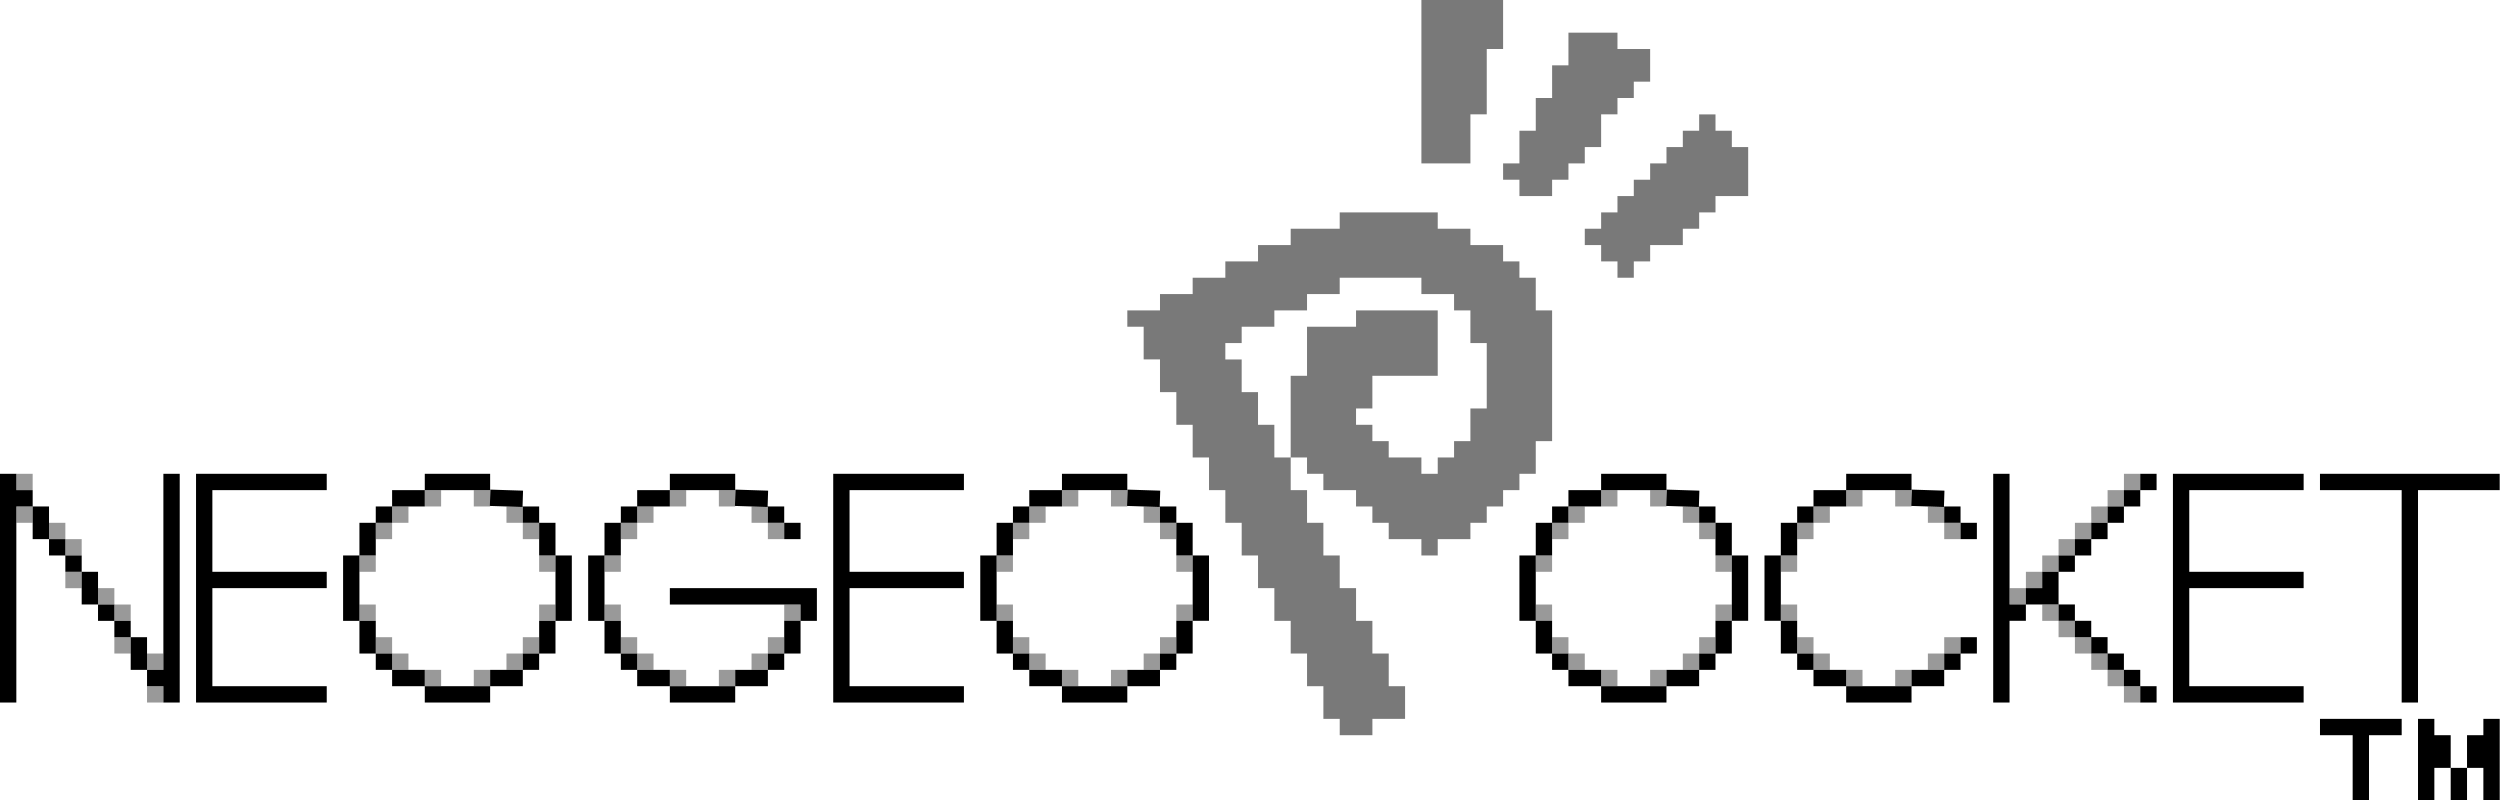 <svg viewBox="0 0 5609 1796" xmlns="http://www.w3.org/2000/svg">
    <path id="txtTM" d="M5498.37,1722.8l-36.656,0l0,73.311l-36.656,-0l0,-183.277l36.656,-0l0,36.655l36.656,0l0,73.311Zm36.656,0l-0,-73.311l36.656,0l-0,-36.655l36.655,-0l0,183.277l-36.655,-0l-0,-73.311l-36.656,0Zm-36.656,0l36.656,0l-0,73.311l-36.656,-0l0,-73.311Zm-293.246,-109.966l183.279,-0l-0,36.655l-73.312,0l0,146.622l-36.656,-0l0,-146.622l-73.311,0l-0,-36.655Z"/>
    <path id="txtAliasing" style="fill-opacity:0.4;" d="M146.623,1209.63l-36.656,0l0,-36.655l36.656,-0l0,36.655Zm0,0l36.656,0l-0,36.656l-36.656,-0l0,-36.656Zm109.967,146.622l-36.655,0l-0,-36.655l36.655,-0l0,36.655Zm0,0l36.656,0l0,36.655l-36.656,0l0,-36.655Zm916.395,-183.277l-36.656,-0l-0,-36.655l36.656,-0l-0,36.655Zm-0,-0l36.656,-0l-0,36.655l-36.656,0l-0,-36.655Zm-0,293.243l-0,36.656l-36.656,-0l-0,-36.656l36.656,0Zm-0,0l-0,-36.655l36.656,-0l-0,36.655l-36.656,0Zm-293.246,0l-36.656,0l-0,-36.655l36.656,-0l-0,36.655Zm-0,0l36.655,0l0,36.656l-36.655,-0l-0,-36.656Zm-0,-293.243l-0,36.655l-36.656,0l-0,-36.655l36.656,-0Zm-0,-0l-0,-36.655l36.655,-0l0,36.655l-36.655,-0Zm843.082,-0l-36.655,-0l-0,-36.655l36.655,-0l0,36.655Zm0,-0l36.656,-0l0,36.655l-36.656,0l0,-36.655Zm0,293.243l0,36.656l-36.655,-0l-0,-36.656l36.655,0Zm0,0l0,-36.655l36.656,-0l0,36.655l-36.656,0Zm-293.246,0l-36.656,0l0,-36.655l36.656,-0l0,36.655Zm0,0l36.656,0l-0,36.656l-36.656,-0l0,-36.656Zm0,-293.243l0,36.655l-36.656,0l0,-36.655l36.656,-0Zm0,-0l0,-36.655l36.656,-0l-0,36.655l-36.656,-0Zm1172.99,-0l-36.656,-0l0,-36.655l36.656,-0l-0,36.655Zm-0,-0l36.656,-0l-0,36.655l-36.656,0l-0,-36.655Zm-0,293.243l-0,36.656l-36.656,-0l0,-36.656l36.656,0Zm-0,0l-0,-36.655l36.656,-0l-0,36.655l-36.656,0Zm-293.246,0l-36.656,0l-0,-36.655l36.656,-0l-0,36.655Zm-0,0l36.655,0l0,36.656l-36.655,-0l-0,-36.656Zm-0,-293.243l-0,36.655l-36.656,0l-0,-36.655l36.656,-0Zm-0,-0l-0,-36.655l36.655,-0l0,36.655l-36.655,-0Zm1502.89,-0l-36.655,-0l-0,-36.655l36.655,-0l0,36.655Zm0,-0l36.656,-0l0,36.655l-36.656,0l0,-36.655Zm0,293.243l0,36.656l-36.655,-0l-0,-36.656l36.655,0Zm0,0l0,-36.655l36.656,-0l0,36.655l-36.656,0Zm-293.246,0l-36.656,0l0,-36.655l36.656,-0l0,36.655Zm0,0l36.656,0l0,36.656l-36.656,-0l0,-36.656Zm0,-293.243l0,36.655l-36.656,0l0,-36.655l36.656,-0Zm0,-0l0,-36.655l36.656,-0l0,36.655l-36.656,-0Zm843.083,-0l-36.656,-0l0,-36.655l36.656,-0l0,36.655Zm0,-0l36.656,-0l-0,36.655l-36.656,0l0,-36.655Zm0,293.243l0,36.656l-36.656,-0l0,-36.656l36.656,0Zm0,0l0,-36.655l36.656,-0l-0,36.655l-36.656,0Zm-293.246,0l-36.656,0l0,-36.655l36.656,-0l-0,36.655Zm-0,0l36.656,0l-0,36.656l-36.656,-0l-0,-36.656Zm-0,-293.243l-0,36.655l-36.656,0l0,-36.655l36.656,-0Zm-0,-0l-0,-36.655l36.656,-0l-0,36.655l-36.656,-0Zm696.46,-73.311l-0,36.656l-36.656,-0l-0,-36.656l36.656,0Zm-0,0l-0,-36.655l36.655,-0l0,36.655l-36.655,0Zm-219.935,219.933l-0,36.655l-36.656,0l0,-36.655l36.656,-0Zm109.967,-109.967l0,-36.655l36.656,-0l-0,36.655l-36.656,0Zm-36.656,36.656l0,-36.656l36.656,0l0,36.656l-36.656,-0Zm-36.655,36.655l-0,-36.655l36.655,-0l0,36.655l-36.655,0Zm-36.656,36.656l-0,-36.656l36.656,0l-0,36.656l-36.656,-0Zm219.935,219.932l36.655,0l0,36.655l-36.655,0l-0,-36.655Zm-36.656,-36.655l36.656,-0l-0,36.655l-36.656,0l-0,-36.655Zm-109.968,-109.967l-36.655,0l-0,-36.655l36.655,0l0,36.655Zm73.312,73.311l36.656,0l-0,36.656l-36.656,-0l-0,-36.656Zm-36.656,-36.655l36.656,-0l-0,36.655l-36.656,0l0,-36.655Zm-36.656,-36.656l36.656,0l0,36.656l-36.656,-0l0,-36.656Zm-4545.32,-329.898l-0,36.655l-36.656,0l-0,-36.655l36.656,-0Zm-0,73.311l-0,36.655l-36.656,-0l-0,-36.655l36.656,-0Zm73.311,146.621l36.656,0l-0,36.656l-36.656,-0l0,-36.656Zm109.967,146.622l36.656,-0l0,36.655l-36.656,0l0,-36.655Zm73.312,36.655l36.656,0l-0,36.656l-36.656,-0l-0,-36.656Zm-0,73.311l36.656,0l-0,36.655l-36.656,0l-0,-36.655Zm659.804,-439.865l-0,36.656l-36.656,-0l0,-36.656l36.656,0Zm109.967,0l0,36.656l-36.656,-0l0,-36.656l36.656,0Zm146.623,146.622l0,36.655l-36.655,0l-0,-36.655l36.655,-0Zm0,109.966l0,36.655l-36.655,0l-0,-36.655l36.655,0Zm-146.623,146.622l0,36.655l-36.656,0l0,-36.655l36.656,-0Zm-109.967,-0l-0,36.655l-36.656,0l0,-36.655l36.656,-0Zm-146.623,-146.622l-0,36.655l-36.656,0l0,-36.655l36.656,0Zm-0,-109.966l-0,36.655l-36.656,0l0,-36.655l36.656,-0Zm696.459,-146.622l0,36.656l-36.655,-0l-0,-36.656l36.655,0Zm109.968,0l-0,36.656l-36.656,-0l0,-36.656l36.656,0Zm146.623,256.588l-0,36.655l-36.656,0l0,-36.655l36.656,0Zm-146.623,146.622l-0,36.655l-36.656,0l0,-36.655l36.656,-0Zm-109.968,-0l0,36.655l-36.655,0l-0,-36.655l36.655,-0Zm-146.623,-146.622l0,36.655l-36.655,0l-0,-36.655l36.655,0Zm0,-109.966l0,36.655l-36.655,0l-0,-36.655l36.655,-0Zm1026.36,-146.622l0,36.656l-36.656,-0l0,-36.656l36.656,0Zm109.967,0l0,36.656l-36.655,-0l-0,-36.656l36.655,0Zm146.623,146.622l0,36.655l-36.655,0l-0,-36.655l36.655,-0Zm0,109.966l0,36.655l-36.655,0l-0,-36.655l36.655,0Zm-146.623,146.622l0,36.655l-36.655,0l-0,-36.655l36.655,-0Zm-109.967,-0l0,36.655l-36.656,0l0,-36.655l36.656,-0Zm-146.623,-146.622l-0,36.655l-36.656,0l0,-36.655l36.656,0Zm-0,-109.966l-0,36.655l-36.656,0l0,-36.655l36.656,-0Zm1356.26,-146.622l-0,36.656l-36.656,-0l-0,-36.656l36.656,0Zm109.967,0l-0,36.656l-36.656,-0l0,-36.656l36.656,0Zm146.623,146.622l-0,36.655l-36.656,0l0,-36.655l36.656,-0Zm-0,109.966l-0,36.655l-36.656,0l0,-36.655l36.656,0Zm-146.623,146.622l-0,36.655l-36.656,0l0,-36.655l36.656,-0Zm-109.967,-0l-0,36.655l-36.656,0l-0,-36.655l36.656,-0Zm-146.624,-146.622l0,36.655l-36.655,0l-0,-36.655l36.655,0Zm0,-109.966l0,36.655l-36.655,0l-0,-36.655l36.655,-0Zm696.46,-146.622l0,36.656l-36.656,-0l0,-36.656l36.656,0Zm109.967,0l0,36.656l-36.655,-0l-0,-36.656l36.655,0Zm0,403.21l0,36.655l-36.655,0l-0,-36.655l36.655,-0Zm-109.967,-0l0,36.655l-36.656,0l0,-36.655l36.656,-0Zm-146.623,-146.622l0,36.655l-36.656,0l0,-36.655l36.656,0Zm0,-109.966l0,36.655l-36.656,0l0,-36.655l36.656,-0Zm696.324,-110.102l0.271,36.655l-36.655,0.271l-0.271,-36.654l36.655,-0.272Z"/>
    <path id="txt" d="M329.902,1502.87l36.656,-0l-0,-439.865l36.656,-0l-0,513.175l-36.656,0l-0,-36.655l-36.656,0l-0,-36.655Zm-256.59,-366.554l36.655,-0l0,73.31l-36.655,0l-0,-73.31Zm36.655,73.31l36.656,0l0,36.656l-36.656,-0l0,-36.656Zm183.279,219.933l36.656,-0l-0,73.311l-36.656,-0l0,-73.311Zm-219.934,-293.243l-36.656,-0l-0,439.864l-36.656,0l0,-513.175l36.656,-0l-0,36.655l36.656,0l-0,36.656Zm109.967,146.621l36.656,0l-0,73.311l-36.656,0l-0,-73.311Zm-36.656,-36.655l36.656,-0l-0,36.655l-36.656,0l0,-36.655Zm109.967,146.621l36.656,0l0,36.656l-36.656,-0l0,-36.656Zm-36.655,-36.655l36.655,-0l0,36.655l-36.655,0l-0,-36.655Zm989.706,109.966l-0,-73.311l36.655,0l0,73.311l-36.655,0Zm-0,-293.243l-36.656,-0l-0,-36.655l36.656,-0l-0,36.655Zm-329.902,-36.655l-0,-36.656l73.311,0l0,36.656l-73.311,-0Zm-0,366.554l73.311,-0l0,36.655l-73.311,0l-0,-36.655Zm73.311,36.655l146.623,0l0,36.655l-146.623,0l0,-36.655Zm-146.623,-146.622l-36.656,0l0,-146.621l36.656,-0l0,146.621Zm36.656,73.311l36.656,0l-0,36.656l-36.656,-0l-0,-36.656Zm-36.656,-73.311l36.656,0l-0,73.311l-36.656,0l0,-73.311Zm0,-146.621l0,-73.311l36.656,-0l-0,73.311l-36.656,-0Zm366.558,256.588l-0,-36.656l36.656,0l-0,36.656l-36.656,-0Zm-329.902,-329.899l-0,-36.655l36.656,-0l-0,36.655l-36.656,-0Zm256.59,366.554l0,-36.655l73.312,-0l-0,36.655l-73.312,0Zm146.623,-146.622l0,-146.621l36.656,-0l0,146.621l-36.656,0Zm0,-146.621l-36.655,-0l-0,-73.311l36.655,-0l0,73.311Zm-293.246,-146.622l0,-36.655l146.623,-0l0,36.655l-146.623,0Zm806.427,73.311l36.656,-0l-0,36.655l-36.656,0l0,-36.655Zm0,-0l-36.656,-0l0,-36.655l36.656,-0l0,36.655Zm-366.558,293.243l36.656,0l0,36.656l-36.656,-0l0,-36.656Zm-36.655,-73.311l36.655,0l0,73.311l-36.655,0l-0,-73.311Zm366.557,109.967l0,-36.656l36.656,0l0,36.656l-36.656,-0Zm-219.934,-403.21l-0,-36.655l146.623,-0l-0,36.655l-146.623,0Zm293.246,293.243l-0,-36.655l-293.246,-0l-0,-36.655l329.902,-0l-0,73.31l-36.656,0Zm-366.558,-256.587l0,-36.656l73.312,0l-0,36.656l-73.312,-0Zm-36.656,36.655l0,-36.655l36.656,-0l0,36.655l-36.656,-0Zm-36.655,219.932l-36.656,0l-0,-146.621l36.656,-0l-0,146.621Zm73.311,109.967l73.312,-0l-0,36.655l-73.312,0l0,-36.655Zm73.312,36.655l146.623,0l-0,36.655l-146.623,0l-0,-36.655Zm-146.623,-293.243l-0,-73.311l36.655,-0l0,73.311l-36.655,-0Zm403.213,219.932l0,-73.311l36.656,0l-0,73.311l-36.656,0Zm-109.967,73.311l-0,-36.655l73.311,-0l0,36.655l-73.311,0Zm879.738,0l0,-36.655l73.312,-0l-0,36.655l-73.312,0Zm-256.59,-366.554l-0,-36.655l36.656,-0l-0,36.655l-36.656,-0Zm366.558,-0l-36.656,-0l-0,-36.655l36.656,-0l-0,36.655Zm-329.902,329.899l73.311,-0l0,36.655l-73.311,0l-0,-36.655Zm-36.656,-36.656l36.656,0l-0,36.656l-36.656,-0l-0,-36.656Zm403.213,-73.311l0,-146.621l36.656,-0l0,146.621l-36.656,0Zm-293.246,146.622l146.623,0l0,36.655l-146.623,0l0,-36.655Zm-146.623,-146.622l36.656,0l-0,73.311l-36.656,0l0,-73.311Zm403.214,73.311l-0,-73.311l36.655,0l0,73.311l-36.655,0Zm-403.214,-73.311l-36.656,0l0,-146.621l36.656,-0l0,146.621Zm146.623,-293.243l0,-36.655l146.623,-0l0,36.655l-146.623,0Zm-146.623,146.622l0,-73.311l36.656,-0l-0,73.311l-36.656,-0Zm439.869,-0l-36.655,-0l-0,-73.311l36.655,-0l0,73.311Zm-366.557,-109.966l-0,-36.656l73.311,0l0,36.656l-73.311,-0Zm293.246,366.554l-0,-36.656l36.656,0l-0,36.656l-36.656,-0Zm879.738,-36.656l36.656,0l0,36.656l-36.656,-0l0,-36.656Zm-36.655,-73.311l36.655,0l0,73.311l-36.655,0l-0,-73.311Zm366.557,109.967l0,-36.656l36.656,0l0,36.656l-36.656,-0Zm-73.311,36.655l-0,-36.655l73.311,-0l0,36.655l-73.311,0Zm-256.591,-366.554l0,-36.655l36.656,-0l0,36.655l-36.656,-0Zm109.968,366.554l146.623,0l-0,36.655l-146.623,0l-0,-36.655Zm-73.312,-36.655l73.312,-0l-0,36.655l-73.312,0l0,-36.655Zm366.558,-109.967l-0,-146.621l36.656,-0l-0,146.621l-36.656,0Zm-36.656,73.311l0,-73.311l36.656,0l-0,73.311l-36.656,0Zm-256.59,-366.554l-0,-36.655l146.623,-0l-0,36.655l-146.623,0Zm-73.312,36.656l0,-36.656l73.312,0l-0,36.656l-73.312,-0Zm329.902,36.655l-36.656,-0l0,-36.655l36.656,-0l0,36.655Zm36.656,73.311l-36.656,-0l0,-73.311l36.656,-0l-0,73.311Zm-439.869,-0l-0,-73.311l36.655,-0l0,73.311l-36.655,-0Zm-0,146.621l-36.656,0l-0,-146.621l36.656,-0l-0,146.621Zm953.05,-219.932l-36.656,-0l0,-36.655l36.656,-0l-0,36.655Zm-0,-0l36.656,-0l-0,36.655l-36.656,0l-0,-36.655Zm-256.591,-73.311l0,-36.655l146.623,-0l0,36.655l-146.623,0Zm-73.311,36.656l-0,-36.656l73.311,0l0,36.656l-73.311,-0Zm-36.656,36.655l0,-36.655l36.656,-0l-0,36.655l-36.656,-0Zm-36.656,73.311l0,-73.311l36.656,-0l0,73.311l-36.656,-0Zm0,146.621l-36.655,0l-0,-146.621l36.655,-0l0,146.621Zm403.214,73.311l-0,-36.655l36.656,-0l-0,36.655l-36.656,0Zm-36.656,36.656l0,-36.656l36.656,0l-0,36.656l-36.656,-0Zm-73.312,36.655l0,-36.655l73.312,-0l0,36.655l-73.312,0Zm-146.623,0l146.623,0l0,36.655l-146.623,0l0,-36.655Zm-73.311,-36.655l73.311,-0l0,36.655l-73.311,0l-0,-36.655Zm-36.656,-36.656l36.656,0l-0,36.656l-36.656,-0l0,-36.656Zm-36.656,-73.311l36.656,0l0,73.311l-36.656,0l0,-73.311Zm733.116,-219.932l-0,-36.655l36.656,-0l-0,36.655l-36.656,-0Zm-36.656,36.655l-0,-36.655l36.656,-0l-0,36.655l-36.656,0Zm-36.656,36.656l0,-36.656l36.656,0l-0,36.656l-36.656,-0Zm-36.656,36.655l0,-36.655l36.656,-0l0,36.655l-36.656,0Zm183.279,256.588l36.656,0l0,36.655l-36.656,0l0,-36.655Zm-36.655,-36.655l36.655,-0l0,36.655l-36.655,0l-0,-36.655Zm-36.656,-36.656l36.656,0l-0,36.656l-36.656,-0l-0,-36.656Zm-36.656,-36.655l36.656,-0l-0,36.655l-36.656,0l-0,-36.655Zm-146.623,-73.311l-0,36.655l-36.656,0l0,183.277l-36.656,0l0,-513.175l36.656,-0l0,293.243l36.656,-0Zm256.59,-256.588l0,-36.655l36.656,-0l0,36.655l-36.656,0Zm-36.655,36.656l-0,-36.656l36.655,0l0,36.656l-36.655,-0Zm-109.968,256.587l36.656,0l-0,36.656l-36.656,-0l0,-36.656Zm-36.656,-36.655l36.656,-0l0,36.655l-36.656,0l0,-36.655Zm-73.311,-0l-0,-36.655l36.656,-0l-0,-36.656l36.655,0l0,73.311l-73.311,-0Zm-4105.45,-293.243l293.246,-0l0,36.655l-256.59,0l0,183.277l256.59,0l0,36.656l-256.59,-0l0,219.932l256.59,0l0,36.655l-293.246,0l0,-513.175Zm733.69,37.851l-1.187,36.637l-73.273,-2.374l1.187,-36.636l73.273,2.373Zm549.836,0l-1.186,36.637l-73.273,-2.374l1.186,-36.636l73.273,2.373Zm146.049,-37.851l293.247,-0l-0,36.655l-256.591,0l0,183.277l256.591,0l-0,36.656l-256.591,-0l0,219.932l256.591,0l-0,36.655l-293.247,0l0,-513.175Zm733.69,37.851l-1.187,36.637l-73.273,-2.374l1.187,-36.636l73.273,2.373Zm1209.64,0l-1.187,36.637l-73.273,-2.374l1.186,-36.636l73.274,2.373Zm549.836,0l-1.186,36.637l-73.274,-2.374l1.187,-36.636l73.273,2.373Zm512.607,-37.851l293.246,-0l0,36.655l-256.59,0l-0,183.277l256.59,0l0,36.656l-256.59,-0l-0,219.932l256.59,0l0,36.655l-293.246,0l-0,-513.175Zm329.902,-0l403.213,-0l0,36.655l-183.279,0l0,476.52l-36.655,0l-0,-476.52l-183.279,0l-0,-36.655Z"/>
    <path id="logo" style="fill:#797979;" d="M2895.81,1026.35l0,73.311l36.656,0l-0,73.311l36.656,-0l-0,73.311l36.655,-0l0,73.311l36.656,-0l0,73.31l36.656,0l-0,73.311l36.656,0l-0,73.311l36.656,0l-0,73.311l-73.312,-0l-0,36.655l-73.312,0l0,-36.655l-36.655,-0l-0,-73.311l-36.656,0l-0,-73.311l-36.656,0l0,-73.311l-36.656,0l0,-73.31l-36.655,-0l-0,-73.311l-36.656,-0l-0,-73.311l-36.656,-0l0,-73.311l-36.656,0l0,-73.311l-36.656,0l0,-73.31l-36.655,-0l-0,-73.311l-36.656,-0l-0,-73.311l-36.656,-0l0,-73.311l-36.656,0l0,-36.655l73.312,-0l-0,-36.656l73.311,0l0,-36.655l73.312,-0l0,-36.656l73.312,0l-0,-36.655l73.311,0l0,-36.655l109.967,-0l0,-36.656l219.935,0l0,36.656l73.312,-0l-0,36.655l73.311,0l0,36.655l36.656,0l-0,36.656l36.656,-0l-0,73.311l36.655,-0l0,293.243l-36.655,-0l-0,73.311l-36.656,-0l-0,36.655l-36.656,0l0,36.656l-36.656,-0l0,36.655l-36.655,-0l-0,36.655l-73.312,0l0,36.656l-36.656,-0l0,-36.656l-73.311,0l-0,-36.655l-36.656,-0l-0,-36.655l-36.656,-0l0,-36.656l-73.311,0l-0,-36.655l-36.656,-0l-0,-36.656l-36.656,0l0,-183.277l36.656,0l-0,-109.966l109.967,0l0,-36.655l183.279,-0l0,146.621l-146.623,0l-0,73.311l-36.656,0l0,36.656l36.656,-0l-0,36.655l36.656,-0l-0,36.655l73.311,0l0,36.656l36.656,-0l0,-36.656l36.656,0l-0,-36.655l36.656,-0l-0,-73.311l36.655,0l0,-146.621l-36.655,-0l-0,-73.311l-36.656,-0l-0,-36.656l-73.312,0l0,-36.655l-183.279,-0l0,36.655l-73.311,0l-0,36.656l-73.312,-0l0,36.655l-73.311,0l-0,36.656l-36.656,-0l0,36.655l36.656,-0l-0,73.311l36.656,-0l-0,73.311l36.655,-0l0,73.31l36.656,0Zm293.246,-659.797l0,-366.554l183.279,-0l0,109.966l-36.656,0l0,146.622l-36.655,-0l-0,109.966l-109.968,0Zm183.279,36.655l0,-36.655l36.656,0l-0,-73.311l36.656,0l-0,-73.311l36.655,0l0,-73.31l36.656,-0l0,-73.311l109.968,-0l-0,36.655l73.311,0l0,73.311l-36.656,0l0,36.655l-36.655,0l-0,36.656l-36.656,-0l-0,73.311l-36.656,-0l0,36.655l-36.656,0l0,36.655l-36.656,0l0,36.656l-73.311,-0l-0,-36.656l-36.656,0Zm183.279,146.622l0,-36.655l36.656,-0l-0,-36.656l36.656,0l-0,-36.655l36.655,-0l0,-36.656l36.656,0l0,-36.655l36.656,0l-0,-36.655l36.656,-0l-0,-36.656l36.655,0l0,-36.655l36.656,-0l0,36.655l36.656,0l-0,36.656l36.656,-0l-0,109.966l-73.312,-0l0,36.655l-36.656,0l0,36.656l-36.655,-0l-0,36.655l-73.312,0l0,36.655l-36.656,0l0,36.656l-36.655,-0l-0,-36.656l-36.656,0l-0,-36.655l-36.656,0Z"/>
</svg>